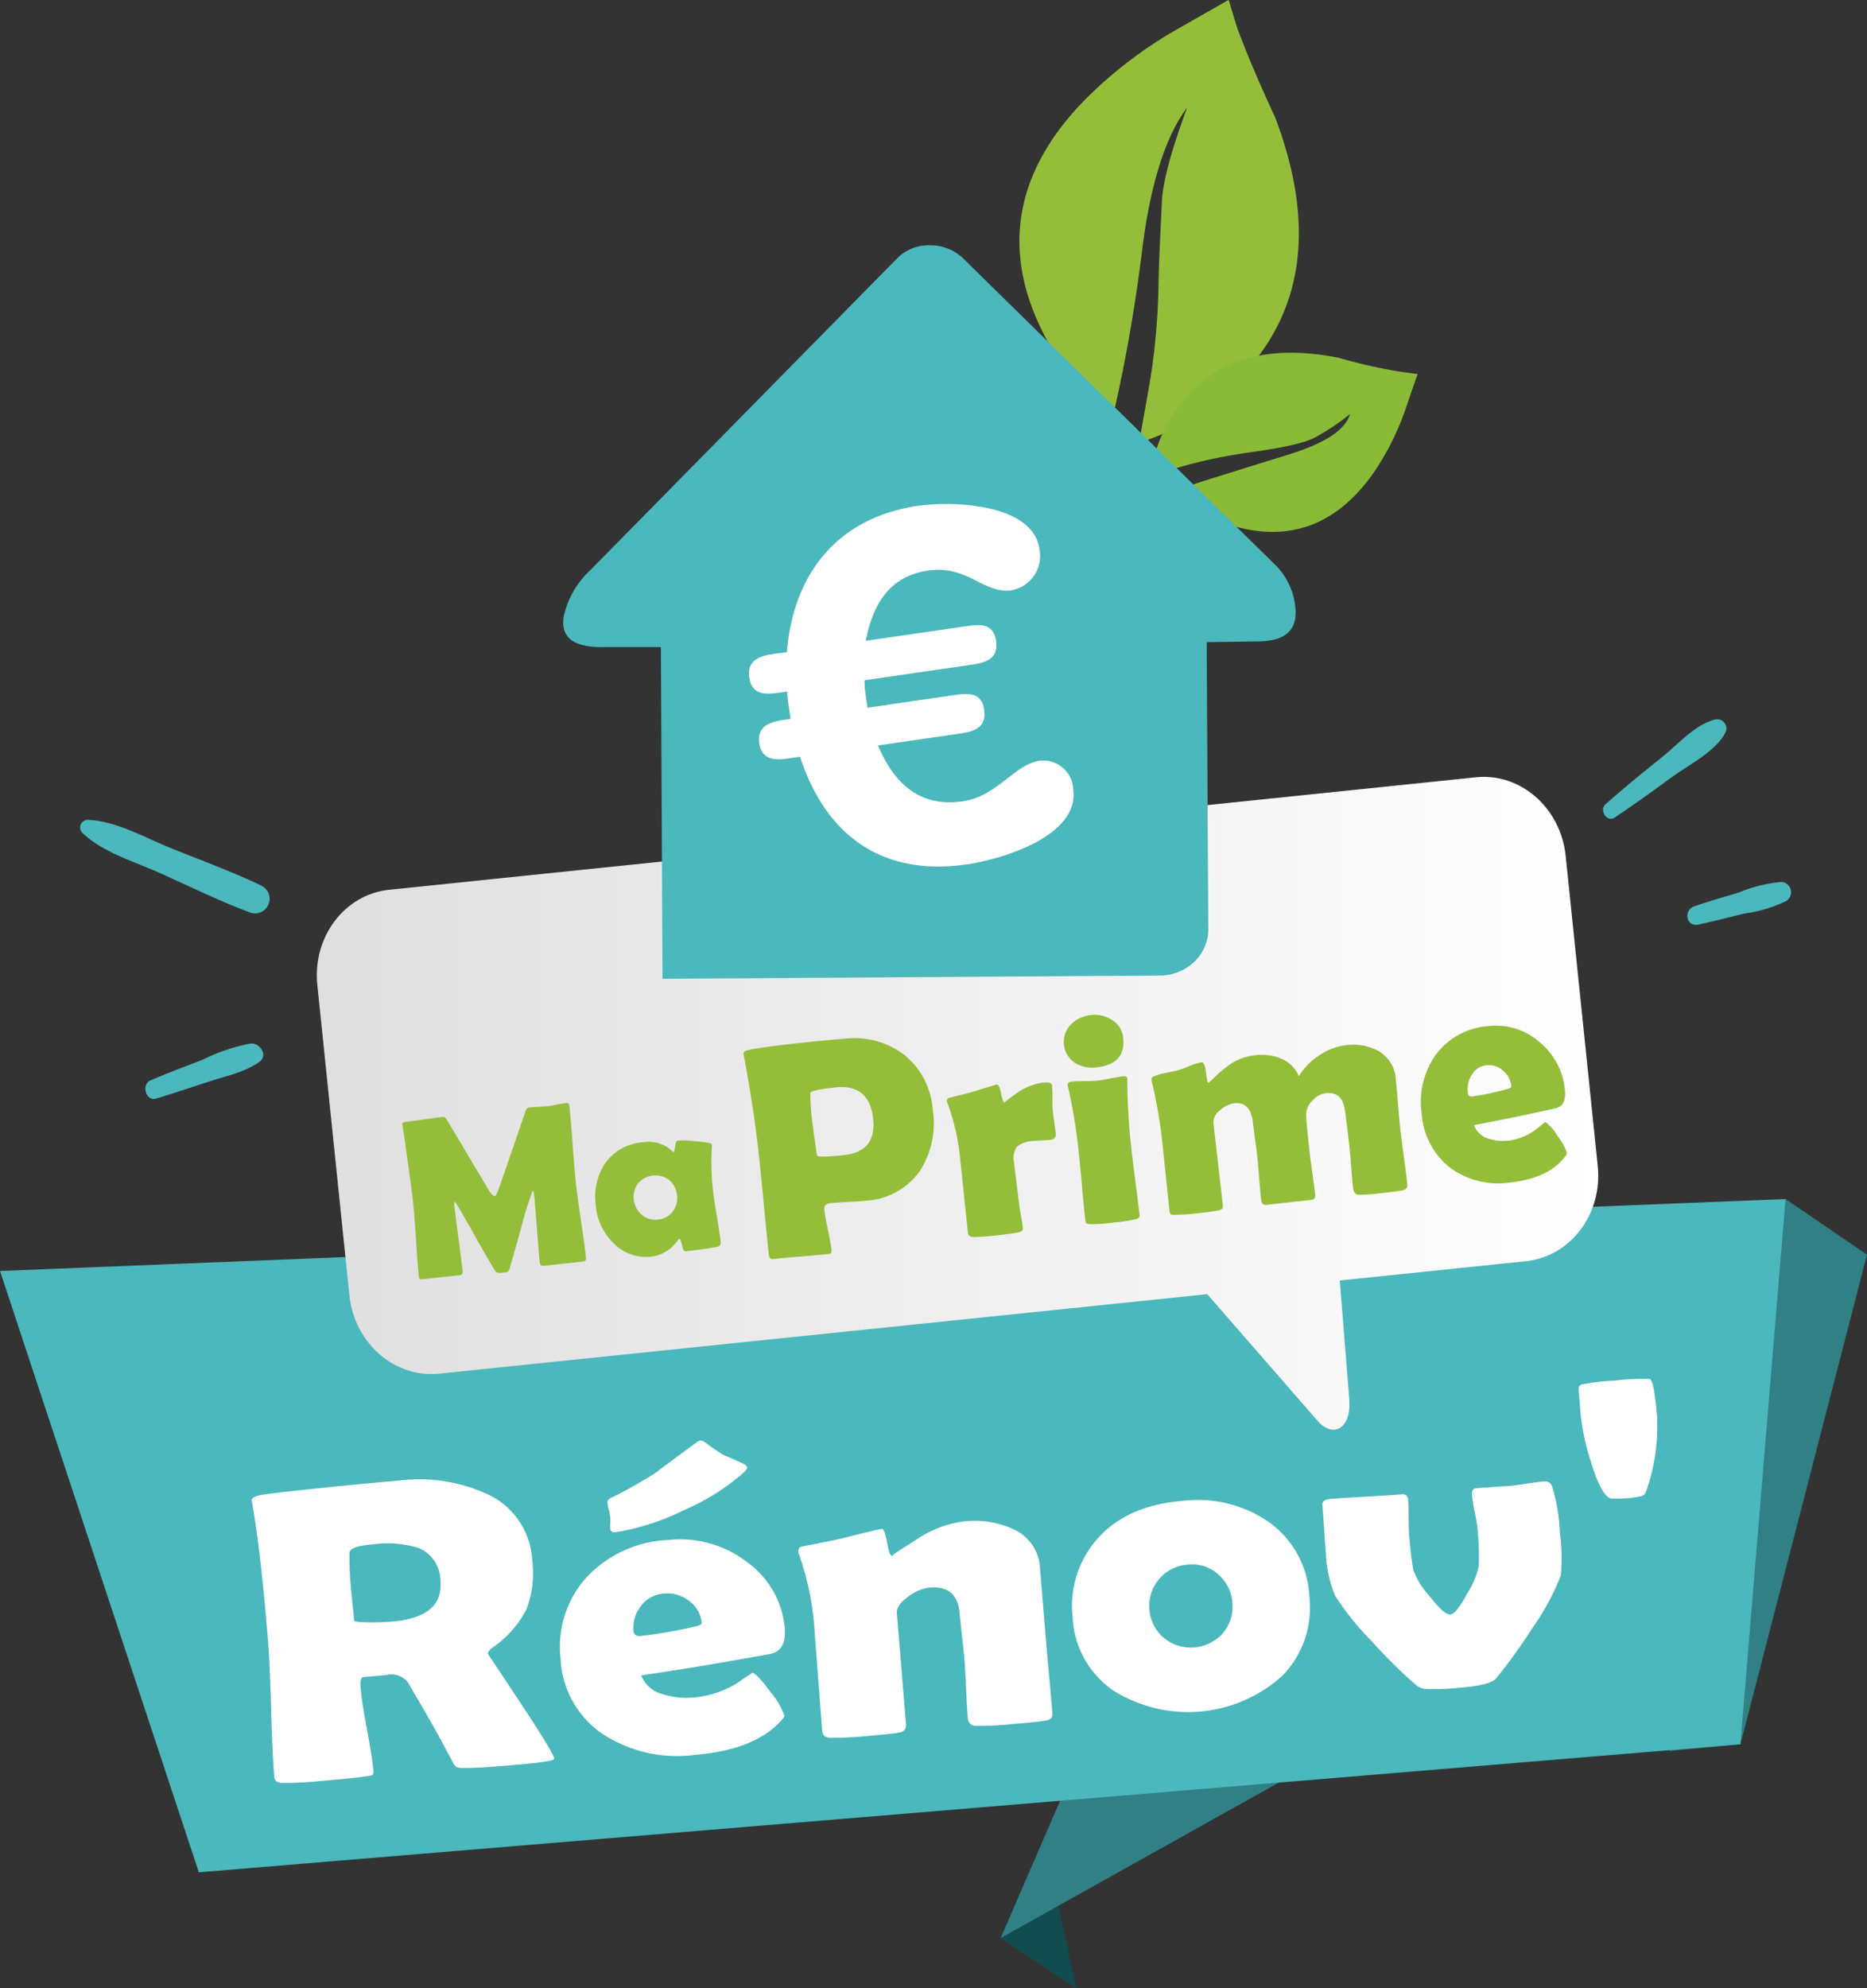 <svg id="MaPrimeRenov-AdobeStock_383029847" xmlns="http://www.w3.org/2000/svg" xmlns:xlink="http://www.w3.org/1999/xlink" width="186.485" height="198.523" viewBox="0 0 186.485 198.523">
  <rect x="0" y="0" width="186.485" height="198.523" fill="#333333" stroke="none"/>
  <defs>
    <linearGradient id="linear-gradient" y1="0.5" x2="1" y2="0.5" gradientUnits="objectBoundingBox">
      <stop offset="0.005" stop-color="#e0dfdf"/>
      <stop offset="1" stop-color="#fff"/>
    </linearGradient>
  </defs>
  <g id="Groupe_11" data-name="Groupe 11">
    <g id="Groupe_8" data-name="Groupe 8" transform="translate(0 71.8)">
      <g id="Groupe_5" data-name="Groupe 5" transform="translate(0 5.77)">
        <g id="Groupe_4" data-name="Groupe 4">
          <g id="Groupe_3" data-name="Groupe 3">
            <g id="Groupe_2" data-name="Groupe 2">
              <g id="Groupe_1" data-name="Groupe 1" transform="translate(0 42.148)">
                <path id="Tracé_2" data-name="Tracé 2" d="M257.4,481.857l-7.563-5.019,5.482-4.564Z" transform="translate(-149.887 -403.051)" fill="#134c4f"/>
                <path id="Tracé_3" data-name="Tracé 3" d="M281.021,440.142l-31.183,17.419,6.669-15.4Z" transform="translate(-149.887 -383.774)" fill="#308085"/>
                <path id="Tracé_4" data-name="Tracé 4" d="M428.42,299.245l8.137,5.555-12.642,48.885-7.083.665Z" transform="translate(-250.072 -299.245)" fill="#308085"/>
                <path id="Tracé_5" data-name="Tracé 5" d="M0,306.429l178.348-7.184-4.506,54.44L19.861,366.471Z" transform="translate(0 -299.245)" fill="#4ab8bd"/>
              </g>
              <path id="Tracé_6" data-name="Tracé 6" d="M232.517,302.764h0l-.1,0,0,.1.1,0,0-.1Z" transform="translate(-139.436 -259.208)" fill="#fff"/>
              <path id="Tracé_7" data-name="Tracé 7" d="M218.109,310.761h0l.009.195h0Z" transform="translate(-130.851 -264.006)" fill="#fff"/>
              <path id="Tracé_8" data-name="Tracé 8" d="M207.046,232.747l-3.205-30.981c-.5-4.788-4.509-8.295-8.966-7.834L86.326,205.162c-4.457.461-7.668,4.716-7.173,9.5l3.2,30.981c.495,4.788,4.509,8.295,8.966,7.834l76.72-7.936,10.931,12.538c1.6,1.964,3.5.9,3.261-2.062l-.953-11.845,18.591-1.924C204.329,241.79,207.541,237.535,207.046,232.747Z" transform="translate(-47.456 -193.892)" fill="url(#linear-gradient)"/>
            </g>
          </g>
        </g>
      </g>
      <g id="Groupe_7" data-name="Groupe 7" transform="translate(8)">
        <g id="Groupe_6" data-name="Groupe 6">
          <path id="Tracé_9" data-name="Tracé 9" d="M38.114,211.194c-2.916-1.4-5.985-2.517-8.984-3.724-2.61-1.047-5.434-2.7-8.264-2.841a.764.764,0,0,0-.6,1.335c2.059,1.941,5.184,2.832,7.745,3.987,2.944,1.327,5.877,2.761,8.9,3.9a1.457,1.457,0,0,0,1.2-2.654" transform="translate(-19.998 -194.563)" fill="#4ab8bd"/>
          <path id="Tracé_10" data-name="Tracé 10" d="M411.476,179.5c-2.013.492-3.65,2.394-5.233,3.675-1.936,1.566-3.882,3.138-5.747,4.789-.668.592.124,1.863.913,1.335,1.924-1.281,3.8-2.647,5.667-4.005,1.7-1.241,4.329-2.535,5.347-4.4a.922.922,0,0,0-.948-1.393" transform="translate(-248.122 -179.471)" fill="#4ab8bd"/>
          <path id="Tracé_11" data-name="Tracé 11" d="M430.712,220.11a1.031,1.031,0,0,1,.4,1.93,13.932,13.932,0,0,1-4.173,1.23c-1.513.374-3.029.773-4.566,1.1-1.211.251-1.505-1.449-.394-1.825,1.489-.517,3.006-.94,4.5-1.4a14.231,14.231,0,0,1,4.231-1.035" transform="translate(-260.745 -203.851)" fill="#4ab8bd"/>
          <path id="Tracé_12" data-name="Tracé 12" d="M46.834,260.43c.923-.071,1.762,1.2.843,1.846-1.506,1.054-3.352,1.4-5.089,1.977-1.731.562-3.45,1.151-5.2,1.675-1.055.315-1.531-1.425-.547-1.828,1.7-.731,3.451-1.38,5.18-2.047a18.18,18.18,0,0,1,4.812-1.624" transform="translate(-29.781 -228.039)" fill="#4ab8bd"/>
        </g>
      </g>
    </g>
    <g id="Groupe_10" data-name="Groupe 10" transform="translate(56.257)">
      <path id="Tracé_13" data-name="Tracé 13" d="M276.237,2.685,275.423,0c-.488.244-2.278,1.3-5.451,3.092A43.517,43.517,0,0,0,261.428,9.6c-7.242,7.16-8.788,15.053-4.638,23.434a44.614,44.614,0,0,0,6.754,9.927,163.228,163.228,0,0,0,3.174-17.494c.813-6.916,2.358-11.8,4.556-14.728-1.627,4.394-2.442,7.486-2.522,9.439-.082,1.872-.245,4.476-.326,7.73a70.555,70.555,0,0,1-.651,8.788c-.407,2.685-.9,5.126-1.3,7.568l.57-.245a22.79,22.79,0,0,0,10.091-6.916c5.94-6.592,6.835-15.054,2.928-25.387C278.434,8.218,277.133,5.126,276.237,2.685Z" transform="translate(-208.954)" fill="#94be3a"/>
      <path id="Tracé_14" data-name="Tracé 14" d="M297.129,97.975c3.418-.488,5.7-.975,6.672-1.627a20.792,20.792,0,0,0,3.255-2.2c-.488,1.627-2.522,2.93-6.183,4.069-4.476,1.383-8.708,2.685-12.613,3.987a25.824,25.824,0,0,0,7,3.092c5.777,1.709,10.5-.081,14.159-5.289a26.744,26.744,0,0,0,3.092-6.1c.731-2.115,1.139-3.336,1.3-3.742l-1.79-.244a51.453,51.453,0,0,1-6.1-1.383c-7-1.384-12.206.08-15.7,4.476a15.164,15.164,0,0,0-3.092,7.078l-.08.325A49.428,49.428,0,0,1,297.129,97.975Z" transform="translate(-228.463 -52.815)" fill="#8abb36"/>
      <path id="Tracé_15" data-name="Tracé 15" d="M180.562,62.524a4.666,4.666,0,0,0-3.335-1.3,4.426,4.426,0,0,0-3.337,1.383l-30.514,31a9,9,0,0,0-2.684,4.557c-.407,2.2.894,3.255,4.149,3.174h5.534l.162,33.117,49.961-.325a5.018,5.018,0,0,0,3.255-1.465,4.482,4.482,0,0,0,1.3-3.255l-.162-28.561,5.371-.082c2.521-.081,3.661-1.139,3.5-3.254a6.937,6.937,0,0,0-2.2-4.558Z" transform="translate(-140.619 -36.729)" fill="#4ab8bd"/>
      <g id="Groupe_9" data-name="Groupe 9" transform="translate(18.554 50.322)">
        <path id="Tracé_16" data-name="Tracé 16" d="M213.228,134.4c-2.773.4-4.392-2.541-8.332-1.969-3.892.565-5.519,3.384-6.233,7.014l10.02-1.455c1.41-.206,2.738-.3,2.992,1.453s-.927,2.171-2.435,2.39l-10.7,1.553a9.348,9.348,0,0,0,.072,1.181l.226,1.557,8.658-1.257c1.41-.205,2.738-.3,2.992,1.453s-.927,2.171-2.435,2.39l-8.171,1.185c1.587,3.743,4.129,6.205,8.458,5.576,3.5-.508,5.128-3.675,7.706-4.049a2.99,2.99,0,0,1,3.337,2.793c.685,4.718-7.074,7.036-10.625,7.552-8.415,1.221-14.069-2.825-16.658-10.743l-1.119.162c-1.363.2-2.7.194-2.95-1.509-.3-2.043,1.614-2.221,3.122-2.44l-.2-1.362a12.773,12.773,0,0,1-.149-1.368l-.876.126c-1.362.2-2.655.187-2.9-1.516-.339-2.336,2.15-2.3,3.755-2.532.642-7.891,5.1-13.455,13.124-14.62,3.454-.5,11.441-.22,12.1,4.3A3.49,3.49,0,0,1,213.228,134.4Z" transform="translate(-186.998 -125.785)" fill="#fff"/>
      </g>
    </g>
  </g>
  <g id="Groupe_12" data-name="Groupe 12" transform="translate(25.143 101.331)">
    <path id="Tracé_17" data-name="Tracé 17" d="M118.788,290.728q.038.347-.287.382l-3.965.436q-.325.035-.368-.357-.124-1.131-.289-3.4t-.288-3.4q-.036-.325-.139-.336a32.171,32.171,0,0,0-1.121,3.626q-.588,2.084-1.177,4.154a.474.474,0,0,1-.247.333,4.259,4.259,0,0,1-.446.06q-.583.064-.719-.147-.741-1.166-1.984-3.411-1.325-2.37-1.975-3.422a.337.337,0,0,0-.114-.112.535.535,0,0,0-.042.334q.121,1.1.417,3.287t.417,3.287q.044.392-.27.427l-3.742.411c-.149.016-.243,0-.282-.043a.464.464,0,0,1-.079-.246q-.133-1.221-.285-3.681t-.285-3.682q-.142-1.3-.647-4.861-.113-.929-.4-2.756l-.032-.19c-.024-.148.124-.241.446-.276q.616-.067,1.843-.242t1.845-.242q.123-.014.4.432l4.059,6.822q.427.69.662.664.124-.013.434-.9.873-2.476,2.572-7.459.142-.458.366-.482.325-.036.984-.074t1-.076q.28-.031.851-.15t.851-.15q.335-.037.365.232.146,1.322.339,3.959t.338,3.959q.135,1.221.5,3.652T118.788,290.728Z" transform="translate(-85.396 -266.481)" fill="#94be3a"/>
    <path id="Tracé_18" data-name="Tracé 18" d="M160.4,289.605q.095.863.382,2.555t.381,2.543c.033.3-.08.474-.339.525q-1.378.254-3.17.45-.214.023-.356-.613t-.246-.637a1.039,1.039,0,0,0-.214.216,3.776,3.776,0,0,1-2.55,1.562,4.534,4.534,0,0,1-3.807-1.329,5.826,5.826,0,0,1-1.779-3.7,6.085,6.085,0,0,1,.943-4.321,5.1,5.1,0,0,1,3.809-2.074,3.436,3.436,0,0,1,2.914.927c.034.034.062.05.085.047.067-.007.123-.2.17-.568s.129-.564.249-.577a10.027,10.027,0,0,1,1.6.062,16.033,16.033,0,0,1,1.633.207c.117.032.179.086.187.16a2.046,2.046,0,0,1-.008.239A24.791,24.791,0,0,0,160.4,289.605Zm-3.6.463a2.191,2.191,0,0,0-.773-1.508,2.289,2.289,0,0,0-3.12.337,2.335,2.335,0,0,0,.378,3.133,2.053,2.053,0,0,0,1.6.482,2.1,2.1,0,0,0,1.489-.793A2.194,2.194,0,0,0,156.8,290.069Z" transform="translate(-114.324 -272.069)" fill="#94be3a"/>
    <path id="Tracé_19" data-name="Tracé 19" d="M204.545,266.255a8.831,8.831,0,0,1-1.259,6.084,7.045,7.045,0,0,1-5.36,3q-.6.066-1.813.131t-1.814.13c-.429.047-.624.256-.584.625q.076.689.36,2.039t.358,2.024c.025.23-.068.356-.276.379q-.916.1-2.749.249t-2.749.248a.387.387,0,0,1-.482-.387q-.183-1.663-.5-5t-.5-5.005q-.516-4.706-1.491-9.848l-.038-.208q-.061-.281.412-.393,1.152-.279,5.139-.717,2.355-.258,4.519-.434a8.24,8.24,0,0,1,5.97,1.6A7.733,7.733,0,0,1,204.545,266.255Zm-5.954.9q-.383-3.493-3.786-3.119-2.4.263-2.488.547a24.288,24.288,0,0,0,.275,3.474q.051.464.188,1.367t.188,1.367q.032.3,2.73,0Q198.951,270.434,198.59,267.151Z" transform="translate(-136.521 -256.793)" fill="#94be3a"/>
    <path id="Tracé_20" data-name="Tracé 20" d="M247.3,275.231q.063.585-.58.655c-.191.021-.469.039-.837.054s-.642.032-.821.052a2.7,2.7,0,0,0-1.651.576,2.079,2.079,0,0,0-.277,1.623q.071.645.238,1.954t.236,1.953q.048.435.2,1.29t.2,1.275q.04.36-.45.459-.713.137-2.2.3a22.832,22.832,0,0,1-2.288.161q-.5-.006-.548-.441-.132-1.2-.378-3.591t-.379-3.592a21.933,21.933,0,0,0-1.281-5.729,1.1,1.1,0,0,1-.056-.222.3.3,0,0,1,.192-.324q.814-.181,2.377-.595,2.317-.726,2.392-.733c.18-.02.33.282.448.907s.244.929.374.915q-.21.023,1.143-.922a5.813,5.813,0,0,1,2.686-1.092q.839-.092.879.268a11.6,11.6,0,0,1,.045,1.239q0,.864.031,1.24.047.435.141,1.153Q247.265,274.947,247.3,275.231Z" transform="translate(-166.985 -263.401)" fill="#94be3a"/>
    <path id="Tracé_21" data-name="Tracé 21" d="M272.361,266.773q.119,1.094.4,3.255t.4,3.241c.024.209-.088.348-.334.415a17.458,17.458,0,0,1-2.283.342,17.673,17.673,0,0,1-2.318.163q-.337-.023-.426-.15a1.711,1.711,0,0,1-.079-.446q-.113-1.034-.3-3.115t-.3-3.13a54.849,54.849,0,0,0-1.075-6.739c-.037-.157-.058-.261-.064-.311q-.032-.3.372-.344.419-.046,1.292-.05t1.306-.053q.436-.047,1.3-.218t1.3-.218c.24-.026.371.06.392.26a2.69,2.69,0,0,1,0,.288A61.5,61.5,0,0,0,272.361,266.773Zm-.833-11.179q.286,2.607-2.651,2.93a3.254,3.254,0,0,1-2.156-.431,2.516,2.516,0,0,1-.395-3.87,3.184,3.184,0,0,1,1.978-.915,3.093,3.093,0,0,1,2.1.482A2.364,2.364,0,0,1,271.528,255.595Z" transform="translate(-184.48 -253.287)" fill="#94be3a"/>
    <path id="Tracé_22" data-name="Tracé 22" d="M313.042,274.644c.038.35-.091.561-.386.635s-1.033.174-2.212.3a16.382,16.382,0,0,1-2.288.16c-.306-.026-.483-.256-.53-.685q-.076-.689-.181-2.066t-.181-2.066q-.288-2.623-.47-3.726-.285-1.774-1.889-1.6a2.178,2.178,0,0,0-1.337.746,2.006,2.006,0,0,0-.628,1.4q.011.635.344,3.693.079.7.28,2.13t.282,2.146q.053.494-.38.542l-4.542.5c-.28.03-.442-.158-.487-.569q-.077-.7-.188-2.118t-.188-2.133q-.061-.556-.214-1.676t-.216-1.69q-.236-2.144-1.87-1.964a2.623,2.623,0,0,0-1.367.666,1.517,1.517,0,0,0-.712,1.261q.15,1.364.462,4.076t.461,4.061a.742.742,0,0,1-.039.474.848.848,0,0,1-.451.171q-.668.133-2.122.292-.945.1-2.154.146a.787.787,0,0,1-.438-.058.862.862,0,0,1-.116-.442q-.131-1.2-.38-3.591t-.378-3.591a48.221,48.221,0,0,0-.967-5.492,1.769,1.769,0,0,1-.059-.266.343.343,0,0,1,.172-.368,5.169,5.169,0,0,1,1.22-.361q1.113-.228,1.319-.282.146-.046,1.15-.444a4.56,4.56,0,0,1,1.159-.34q.285-.032.415,1.009c.087.693.165,1.037.234,1.029a1.535,1.535,0,0,0,.322-.248,14.267,14.267,0,0,1,1.97-1.673,5.725,5.725,0,0,1,2.442-.829,4.913,4.913,0,0,1,2.526.344,3.212,3.212,0,0,1,1.786,1.761,6.343,6.343,0,0,1,1.99-2.054,5.838,5.838,0,0,1,2.632-1.032,5.339,5.339,0,0,1,3.323.56,3.466,3.466,0,0,1,1.733,2.8q.088.795.217,2.4t.217,2.4q.1.945.357,2.835T313.042,274.644Z" transform="translate(-197.622 -257.779)" fill="#94be3a"/>
    <path id="Tracé_23" data-name="Tracé 23" d="M369.166,262.373q.165,1.513-.785,1.83-.162.047-3.067.67-1.748.389-5.224,1.044a2.132,2.132,0,0,0,1.437,1.344,4.514,4.514,0,0,0,2.024.2,5.693,5.693,0,0,0,2.6-1.013l1.06-.845a4.491,4.491,0,0,1,1.225,1.413,5.673,5.673,0,0,1,.935,1.672.706.706,0,0,1-.187.37q-1.613,2.164-5.465,2.587a8.053,8.053,0,0,1-5.985-1.452,7.431,7.431,0,0,1-2.868-5.4,8.108,8.108,0,0,1,1.388-5.872,7.1,7.1,0,0,1,5.235-2.88,6.551,6.551,0,0,1,5.117,1.562A7.016,7.016,0,0,1,369.166,262.373Zm-5.347-.338a2.324,2.324,0,0,0-.839-1.561,2.1,2.1,0,0,0-1.651-.532,1.9,1.9,0,0,0-1.471.966,2.736,2.736,0,0,0-.381,1.786.367.367,0,0,0,.465.359,26.664,26.664,0,0,0,3.409-.724Q363.838,262.2,363.819,262.035Z" transform="translate(-238.001 -254.911)" fill="#94be3a"/>
    <path id="Tracé_24" data-name="Tracé 24" d="M93.052,397.117c.008.1-.143.178-.451.245q-.88.2-4.464.491-3.07.252-4.18.219a2.7,2.7,0,0,1-.594-.055.928.928,0,0,1-.362-.385q-.418-.775-1.227-2.305-1.083-1.986-3.357-5.843a2.151,2.151,0,0,0-2.017-.726q.706-.015-2.409.24-.351.028-.266,1.079.115,1.4.636,4.159T75,398.393q.029.35-.177.429l-.653.1q-1.375.2-4.3.436a35.408,35.408,0,0,1-4.04.208q-.689-.068-.732-.583-.186-2.266-.316-6.86t-.317-6.881q-.716-8.715-1.561-13.561l-.047-.287c-.035-.232.2-.41.7-.534s2.88-.4,7.136-.835q4.327-.438,6.9-.65a16.193,16.193,0,0,1,8.889,1.407,7.694,7.694,0,0,1,4.386,6.589,10.022,10.022,0,0,1-.59,4.881,10.382,10.382,0,0,1-3.345,3.78q-.511.375-.488.663,0-.02,3.283,4.937T93.052,397.117ZM81.7,379.444a3.582,3.582,0,0,0-2.16-3.328,10.518,10.518,0,0,0-4.606-.368q-2.226.183-2.317.792a31.6,31.6,0,0,0,.191,4.05q.038.474.138,1.4t.137,1.379q.008.1.767.144a23.382,23.382,0,0,0,3.013-.06Q81.989,383.029,81.7,379.444Z" transform="translate(-62.847 -322.879)" fill="#fff"/>
    <path id="Tracé_25" data-name="Tracé 25" d="M162.284,378.286q.17,2.081-1.328,2.494-.255.062-4.812.852-2.742.495-8.194,1.316a3.063,3.063,0,0,0,2.159,1.876,7.873,7.873,0,0,0,3.139.324,9.843,9.843,0,0,0,4.113-1.333l1.7-1.135q.509.165,1.824,1.965a7.253,7.253,0,0,1,1.357,2.315q.011.144-.312.5-2.637,2.933-8.657,3.427a13.59,13.59,0,0,1-9.231-2.125,9.6,9.6,0,0,1-4.152-7.478,10.355,10.355,0,0,1,2.5-8.025,11.839,11.839,0,0,1,8.317-3.835,10.911,10.911,0,0,1,7.874,2.258A9.044,9.044,0,0,1,162.284,378.286Zm-16.948-9.643a.378.378,0,0,1-.48-.4,4.312,4.312,0,0,1,0-.519,4.6,4.6,0,0,0,0-.54,5.37,5.37,0,0,0-.145-.756,5.514,5.514,0,0,1-.144-.755q-.023-.289.454-.494a46.258,46.258,0,0,0,4.284-2.405q1.354-1.024,4.112-3.055a1.7,1.7,0,0,1,.45-.244,1.274,1.274,0,0,1,.416.174q.579.45,1.825,1.26.684.276,2.008.893.394.2.409.381.013.164-.292.459a21.8,21.8,0,0,1-5.918,3.753,23.7,23.7,0,0,1-6.775,2.226Zm8.645,9.059a3,3,0,0,0-1.215-2.16,3.48,3.48,0,0,0-2.54-.767,3.114,3.114,0,0,0-2.346,1.292,3.475,3.475,0,0,0-.7,2.442q.044.557.7.5a46.68,46.68,0,0,0,5.349-.917Q154,377.93,153.982,377.7Z" transform="translate(-109.04 -316.995)" fill="#fff"/>
    <path id="Tracé_26" data-name="Tracé 26" d="M224.685,398.814q.046.557-.6.693t-3.414.363a30.574,30.574,0,0,1-3.665.177.773.773,0,0,1-.772-.787q-.08-.969-.17-2.931t-.172-2.952q-.063-.763-.234-2.273t-.234-2.273q-.232-2.822-3.019-2.593a4.444,4.444,0,0,0-2.074.875q-1.248.89-1.185,1.653l.914,11.126a.711.711,0,0,1-.664.822q-.813.149-3.343.357a31.189,31.189,0,0,1-3.571.169q-.735-.043-.782-.62-.132-1.607-.375-4.843t-.375-4.864a28.2,28.2,0,0,0-1.575-7.98,1.266,1.266,0,0,1-.072-.305.458.458,0,0,1,.314-.482q1.464-.266,3.9-.776,3.673-.943,4.141-.983.259-.022.513,1.358t.511,1.359q-.257.02,2.4-1.639a10.961,10.961,0,0,1,4.743-1.831,9.29,9.29,0,0,1,5.068.828,4.472,4.472,0,0,1,2.55,3.773l.54,6.573q.11,1.34.352,4.006T224.685,398.814Z" transform="translate(-144.708 -329.058)" fill="#fff"/>
    <path id="Tracé_27" data-name="Tracé 27" d="M291.389,384.019a9.781,9.781,0,0,1-2.642,7.892,14.032,14.032,0,0,1-17.061,1.443,9.4,9.4,0,0,1-3.937-7.144,10.163,10.163,0,0,1,2.549-8.018q2.942-3.238,8.377-3.686a12.468,12.468,0,0,1,8.814,2.212A9.691,9.691,0,0,1,291.389,384.019Zm-7.684.631a4.13,4.13,0,0,0-1.384-2.78,3.871,3.871,0,0,0-3.078-1,4.113,4.113,0,0,0-3.831,4.464,4.048,4.048,0,0,0,1.359,2.771,4.256,4.256,0,0,0,6.067-.5A4.093,4.093,0,0,0,283.7,384.65Z" transform="translate(-185.747 -325.973)" fill="#fff"/>
    <path id="Tracé_28" data-name="Tracé 28" d="M353.889,374.935a17.749,17.749,0,0,1,.084,4.182,24.027,24.027,0,0,1-2.826,5.231,55.616,55.616,0,0,1-3.62,5.026q-.557.688-3.626.941a22.21,22.21,0,0,1-3.48.12,1.669,1.669,0,0,1-.854-.344,47.651,47.651,0,0,1-4.388-4.327,27.512,27.512,0,0,1-3.728-4.61,11.817,11.817,0,0,1-.935-4.217q-.067-.8-.175-2.423t-.177-2.443q-.044-.536.775-.6,1.2-.1,3.6-.234t3.6-.234q.539-.044.592.594.047.577.048,1.748t.051,1.769q.177,2.142.429,3.491a7.945,7.945,0,0,0,1.575,2.526q1.5,1.93,2.112,1.88.585-.048,1.71-2.153a8.366,8.366,0,0,0,1.125-2.664,28.466,28.466,0,0,0-.1-3.559,17.033,17.033,0,0,0-.289-1.792,17.357,17.357,0,0,1-.287-1.771q-.053-.638.44-.679.562-.046,1.676-.117t1.677-.117q.562-.046,1.692-.222t1.691-.222a.749.749,0,0,1,.817.472A18.16,18.16,0,0,1,353.889,374.935Z" transform="translate(-223.219 -323.134)" fill="#fff"/>
    <path id="Tracé_29" data-name="Tracé 29" d="M401.959,347.8a19.18,19.18,0,0,1-1.1,7.578.639.639,0,0,1-.5.456,10.854,10.854,0,0,1-1.516.208,11.331,11.331,0,0,1-1.366.029q-1.017-.04-2.119-3.683a23.7,23.7,0,0,1-1.013-4.584l-.208-2.534c-.025-.316.053-.509.236-.579a22.189,22.189,0,0,1,3.34-.4,23.239,23.239,0,0,1,3.524-.165Q401.668,344.259,401.959,347.8Z" transform="translate(-261.595 -307.771)" fill="#fff"/>
  </g>
</svg>
